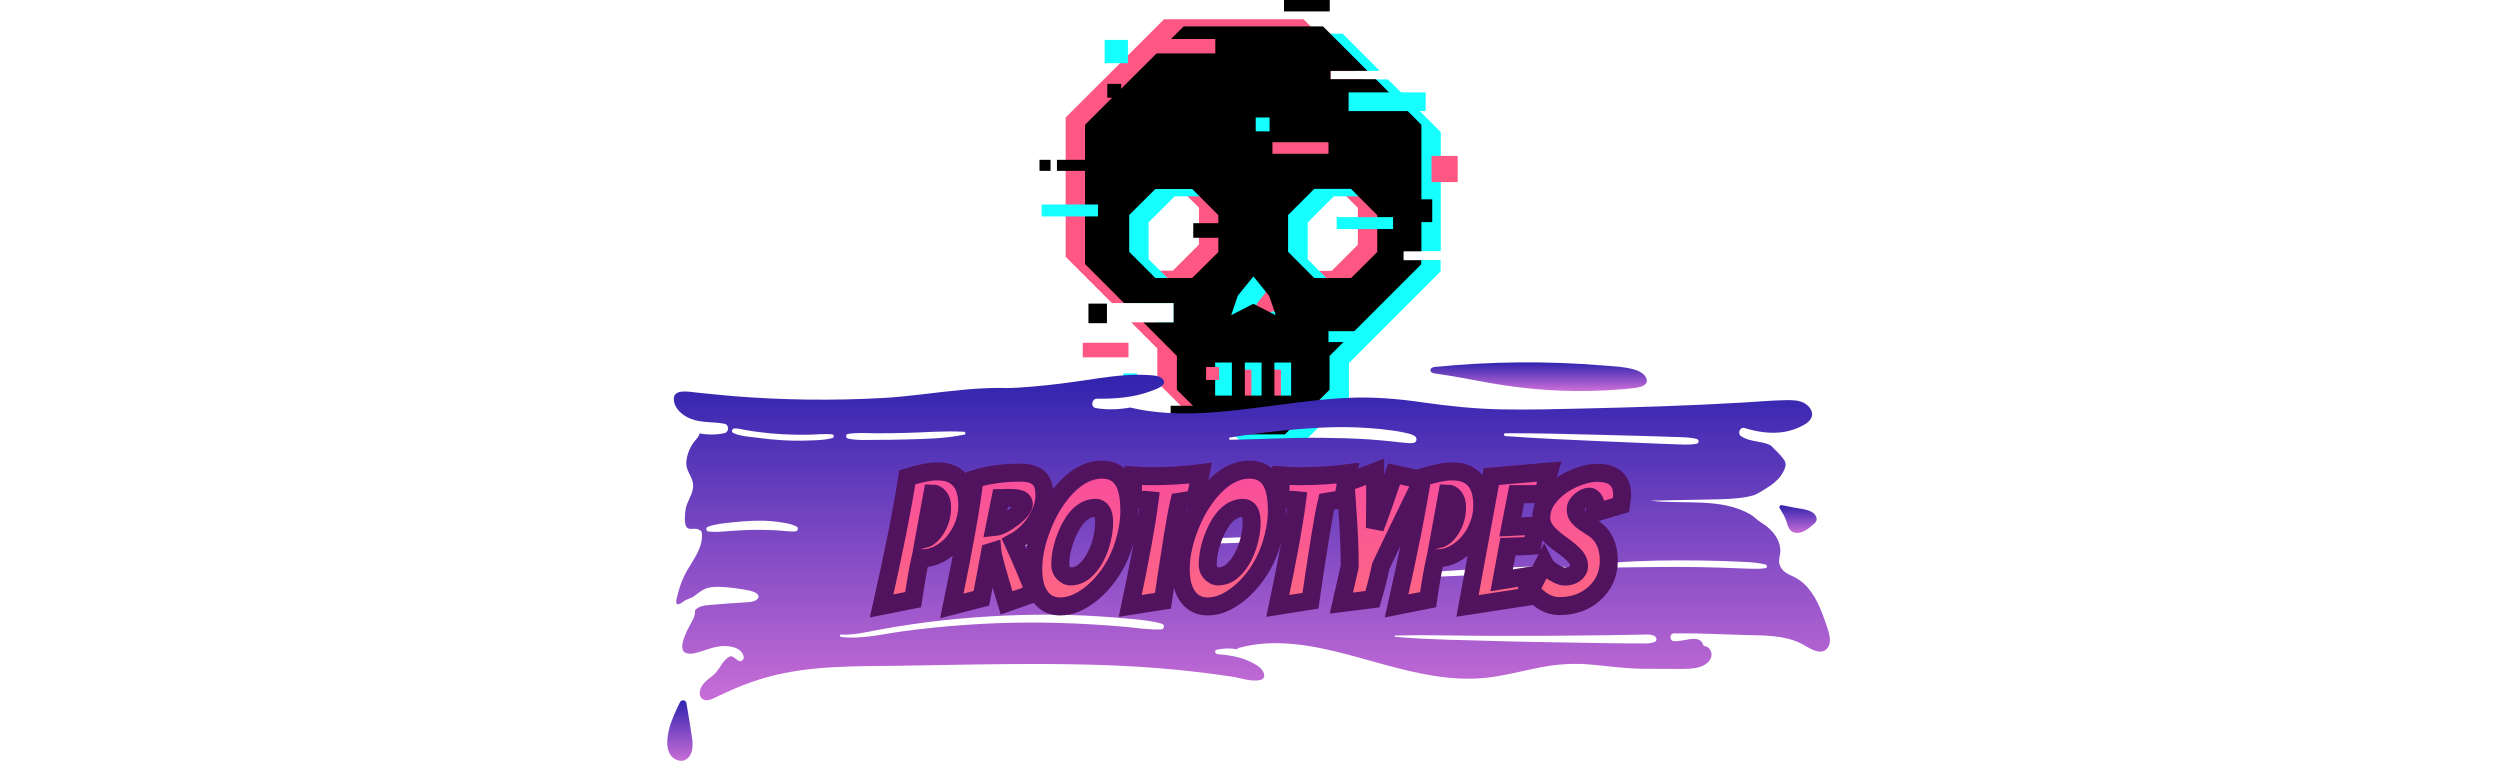 <?xml version="1.0" encoding="UTF-8" standalone="no" ?>
<!DOCTYPE svg PUBLIC "-//W3C//DTD SVG 1.1//EN" "http://www.w3.org/Graphics/SVG/1.1/DTD/svg11.dtd">
<svg xmlns="http://www.w3.org/2000/svg" xmlns:xlink="http://www.w3.org/1999/xlink" version="1.1" width="690" height="210" viewBox="250 200 800 490" xml:space="preserve">
<desc>Created with Fabric.js 4.4.0</desc>
<defs>
</defs>
<g transform="matrix(1 0 0 1 640 512)" id="background-logo"  >
<rect style="stroke: none; stroke-width: 0; stroke-dasharray: none; stroke-linecap: butt; stroke-dashoffset: 0; stroke-linejoin: miter; stroke-miterlimit: 4; fill: rgb(255,255,255); fill-opacity: 0; fill-rule: nonzero; opacity: 1;"  paint-order="stroke"  x="-640" y="-512" rx="0" ry="0" width="1280" height="1024" />
</g>
<g transform="matrix(1.146 0 0 1.146 649.093 341.438)" id="shape-30607a28-cb02-40e9-ba03-311cfb17ff08"  >
<g style=""  paint-order="stroke"   >
		<g transform="matrix(1 0 0 1 -8.3 1.95)" id="path-06"  >
<path style="stroke: none; stroke-width: 1; stroke-dasharray: none; stroke-linecap: butt; stroke-dashoffset: 0; stroke-linejoin: miter; stroke-miterlimit: 4; fill: rgb(255,87,131); fill-rule: nonzero; opacity: 1;"  paint-order="stroke"  transform=" translate(-109.2, -127.15)" d="M 200 64.2 L 189.5 53.7 L 182.2 46.4 L 163.6 46.4 L 163.6 41.7 L 177.5 41.7 L 156.6 20.8 L 148.4 12.6 L 70 12.6 L 14.7 67.8 L 14.7 146.1 L 40.7 172.1 L 47.5 172.1 L 47.6 171.8 L 76.1 171.8 L 76.1 183.3 L 59 183.2 L 58.3 182.9 L 51.5 182.9 L 66.2 197.6 L 66.2 216.6 L 91.3 241.7 L 127 241.7 L 143 225.7 L 152.2 216.5 L 152.2 197.5 L 203.7 146 L 203.7 67.8 L 200 64.2 z M 164.2 103.9 L 178.9 118.6 L 178.9 139.3 L 164.2 154 L 143.5 154 L 128.8 139.3 L 128.8 118.6 L 143.5 103.9 L 164.2 103.9 z M 110.9 169.3 L 109.2 168.4 L 96.6 174.8 L 100.4 163.9 L 109.2 153.1 L 116.3 161.9 L 118 164 L 121.2 173.1 L 121.6 174.2 L 121.8 174.9 L 121.4 174.7 L 118.7 173.3 L 110.9 169.3 z M 54.2 153.9 L 39.5 139.2 L 39.5 118.5 L 54.2 103.8 L 74.9 103.8 L 89.6 118.5 L 89.6 139.2 L 74.9 153.9 L 54.2 153.9 z M 87.8 201.4 L 97.2 201.4 L 97.2 220 L 87.8 220 L 87.8 201.4 z M 104.5 220 L 104.5 201.4 L 113.9 201.4 L 113.9 220 L 104.5 220 z M 121.1 220 L 121.1 201.4 L 130.5 201.4 L 130.5 220 L 121.1 220 z" stroke-linecap="round" />
</g>
		<g transform="matrix(1 0 0 1 13.55 10.1)" id="path-05"  >
<path style="stroke: none; stroke-width: 1; stroke-dasharray: none; stroke-linecap: butt; stroke-dashoffset: 0; stroke-linejoin: miter; stroke-miterlimit: 4; fill: rgb(21,255,255); fill-rule: nonzero; opacity: 1;"  paint-order="stroke"  transform=" translate(-131.05, -135.3)" d="M 225.5 143 L 225.5 76 L 213.7 64.2 L 203.2 53.7 L 195.8 46.4 L 189 46.4 L 188.8 46.9 L 163 47 L 163 41.3 L 183.4 41.2 L 184.4 41.6 L 191.2 41.6 L 170.3 20.7 L 91.9 20.7 L 36.6 76 L 36.6 154.3 L 54.4 172.1 L 75.4 172.1 L 75.4 183 L 65.3 183 L 88.1 205.8 L 88.1 224.8 L 113.2 249.9 L 148.8 249.9 L 173.9 224.8 L 173.9 205.8 L 225.4 154.3 L 225.4 147.9 L 214.5 147.9 L 213.8 148.3 L 204.1 148.4 L 204.1 142.7 L 214.1 142.6 L 214.4 142.9 L 225.5 142.9 z M 152.4 228.2 L 143 228.2 L 143 209.6 L 152.4 209.6 L 152.4 228.2 z M 109.7 209.5 L 119.1 209.5 L 119.1 228.1 L 109.7 228.1 L 109.7 209.5 z M 126.3 209.5 L 135.7 209.5 L 135.7 228.1 L 126.3 228.1 L 126.3 209.5 z M 186.1 112.1 L 200.8 126.8 L 200.8 147.5 L 186.1 162.2 L 165.4 162.2 L 150.7 147.5 L 150.7 126.8 L 165.4 112.1 L 186.1 112.1 z M 131 161.3 L 139.8 172.1 L 143.6 183 L 132.1 177.1 L 131.1 176.6 L 129.7 177.3 L 118.6 183 L 121.5 174.6 L 121.7 174.1 L 122 173.3 L 122.4 172 L 127.4 165.8 L 131 161.3 z M 76 162.1 L 61.3 147.4 L 61.3 126.7 L 76 112.1 L 96.7 112.1 L 111.4 126.8 L 111.4 147.5 L 96.7 162.2 L 76 162.2 z" stroke-linecap="round" />
</g>
		<g transform="matrix(1 0 0 1 2.6 6.05)" id="path-04"  >
<path style="stroke: none; stroke-width: 1; stroke-dasharray: none; stroke-linecap: butt; stroke-dashoffset: 0; stroke-linejoin: miter; stroke-miterlimit: 4; fill: rgb(0,0,0); fill-rule: nonzero; opacity: 1;"  paint-order="stroke"  transform=" translate(-120.1, -131.25)" d="M 121.1 173.1 L 121.5 174.2 L 121.8 173.4 L 121.1 173.1 z M 121.1 173.1 L 121.5 174.2 L 121.8 173.4 L 121.1 173.1 z M 214.6 143 L 214.6 71.9 L 206.8 64.1 L 196.3 53.6 L 189 46.3 L 163.5 46.3 L 163.5 41.6 L 184.3 41.6 L 163.4 20.7 L 159.3 16.6 L 81 16.6 L 25.6 71.9 L 25.6 150.2 L 47.5 172.1 L 75.4 172.1 L 75.4 183 L 58.4 183 L 77.2 201.8 L 77.2 220.8 L 102.3 245.9 L 137.9 245.9 L 163 220.8 L 163 201.8 L 214.5 150.3 L 214.5 148 L 204.6 148 L 204.6 143 L 214.6 143 z M 115.4 224.1 L 115.4 205.5 L 124.8 205.5 L 124.8 224.1 L 115.4 224.1 z M 132 205.5 L 141.4 205.5 L 141.4 224.1 L 132 224.1 L 132 205.5 z M 132.7 178.9 L 129.6 177.3 L 121.8 173.3 L 121.2 173 L 120.2 172.5 L 118.8 173.2 L 107.7 178.9 L 111 169.3 L 111.4 168 L 116.4 161.8 L 120.2 157.1 L 127.3 165.9 L 129 168 L 132.2 177.1 L 132.7 178.9 z M 98.7 205.5 L 108.1 205.5 L 108.1 224.1 L 98.7 224.1 L 98.7 205.5 z M 175.1 108 L 189.8 122.7 L 189.8 143.4 L 175.1 158 L 154.4 158 L 139.7 143.3 L 139.7 122.6 L 154.4 107.9 L 175.1 107.9 z M 65.1 158 L 50.4 143.3 L 50.4 122.6 L 65.1 108 L 85.8 108 L 100.5 122.7 L 100.5 143.4 L 85.8 158 L 65.1 158 z M 121.1 173.1 L 121.5 174.2 L 121.8 173.4 L 121.1 173.1 z" stroke-linecap="round" />
</g>
		<g transform="matrix(1 0 0 1 77.85 -66.25)" id="path-03"  >
<rect style="stroke: none; stroke-width: 0; stroke-dasharray: none; stroke-linecap: butt; stroke-dashoffset: 0; stroke-linejoin: miter; stroke-miterlimit: 4; fill: rgb(21,255,255); fill-rule: nonzero; opacity: 1;"  paint-order="stroke"  x="-21.65" y="-5.25" rx="0" ry="0" width="43.3" height="10.5" />
</g>
		<g transform="matrix(1 0 0 1 -74.35 -94.45)" id="path-03"  >
<rect style="stroke: none; stroke-width: 0; stroke-dasharray: none; stroke-linecap: butt; stroke-dashoffset: 0; stroke-linejoin: miter; stroke-miterlimit: 4; fill: rgb(21,255,255); fill-rule: nonzero; opacity: 1;"  paint-order="stroke"  x="-6.55" y="-6.55" rx="0" ry="0" width="13.1" height="13.1" />
</g>
		<g transform="matrix(1 0 0 1 -100.45 -5.15)" id="path-03"  >
<rect style="stroke: none; stroke-width: 0; stroke-dasharray: none; stroke-linecap: butt; stroke-dashoffset: 0; stroke-linejoin: miter; stroke-miterlimit: 4; fill: rgb(21,255,255); fill-rule: nonzero; opacity: 1;"  paint-order="stroke"  x="-15.85" y="-3.35" rx="0" ry="0" width="31.7" height="6.7" />
</g>
		<g transform="matrix(1 0 0 1 65.35 1.95)" id="path-03"  >
<rect style="stroke: none; stroke-width: 0; stroke-dasharray: none; stroke-linecap: butt; stroke-dashoffset: 0; stroke-linejoin: miter; stroke-miterlimit: 4; fill: rgb(21,255,255); fill-rule: nonzero; opacity: 1;"  paint-order="stroke"  x="-15.85" y="-3.35" rx="0" ry="0" width="31.7" height="6.7" />
</g>
		<g transform="matrix(1 0 0 1 -66.5 90.3)" id="path-03"  >
<rect style="stroke: none; stroke-width: 0; stroke-dasharray: none; stroke-linecap: butt; stroke-dashoffset: 0; stroke-linejoin: miter; stroke-miterlimit: 4; fill: rgb(21,255,255); fill-rule: nonzero; opacity: 1;"  paint-order="stroke"  x="-3.9" y="-3.9" rx="0" ry="0" width="7.8" height="7.8" />
</g>
		<g transform="matrix(1 0 0 1 53.9 65.75)" id="path-03"  >
<rect style="stroke: none; stroke-width: 0; stroke-dasharray: none; stroke-linecap: butt; stroke-dashoffset: 0; stroke-linejoin: miter; stroke-miterlimit: 4; fill: rgb(21,255,255); fill-rule: nonzero; opacity: 1;"  paint-order="stroke"  x="-9" y="-3.05" rx="0" ry="0" width="18" height="6.1" />
</g>
		<g transform="matrix(1 0 0 1 7.9 -53.5)" id="path-03"  >
<rect style="stroke: none; stroke-width: 0; stroke-dasharray: none; stroke-linecap: butt; stroke-dashoffset: 0; stroke-linejoin: miter; stroke-miterlimit: 4; fill: rgb(21,255,255); fill-rule: nonzero; opacity: 1;"  paint-order="stroke"  x="-3.9" y="-3.9" rx="0" ry="0" width="7.8" height="7.8" />
</g>
		<g transform="matrix(1 0 0 1 -16.55 6.1)" id="path-02"  >
<rect style="stroke: none; stroke-width: 0; stroke-dasharray: none; stroke-linecap: butt; stroke-dashoffset: 0; stroke-linejoin: miter; stroke-miterlimit: 4; fill: rgb(0,0,0); fill-rule: nonzero; opacity: 1;"  paint-order="stroke"  x="-14.55" y="-4.1" rx="0" ry="0" width="29.1" height="8.2" />
</g>
		<g transform="matrix(1 0 0 1 49.5 108.2)" id="path-02"  >
<rect style="stroke: none; stroke-width: 0; stroke-dasharray: none; stroke-linecap: butt; stroke-dashoffset: 0; stroke-linejoin: miter; stroke-miterlimit: 4; fill: rgb(0,0,0); fill-rule: nonzero; opacity: 1;"  paint-order="stroke"  x="-5.2" y="-5.2" rx="0" ry="0" width="10.4" height="10.4" />
</g>
		<g transform="matrix(1 0 0 1 -84.8 52.7)" id="path-02"  >
<rect style="stroke: none; stroke-width: 0; stroke-dasharray: none; stroke-linecap: butt; stroke-dashoffset: 0; stroke-linejoin: miter; stroke-miterlimit: 4; fill: rgb(0,0,0); fill-rule: nonzero; opacity: 1;"  paint-order="stroke"  x="-5.2" y="-5.5" rx="0" ry="0" width="10.4" height="11" />
</g>
		<g transform="matrix(1 0 0 1 96.8 -5)" id="path-02"  >
<rect style="stroke: none; stroke-width: 0; stroke-dasharray: none; stroke-linecap: butt; stroke-dashoffset: 0; stroke-linejoin: miter; stroke-miterlimit: 4; fill: rgb(0,0,0); fill-rule: nonzero; opacity: 1;"  paint-order="stroke"  x="-6.4" y="-6.4" rx="0" ry="0" width="12.8" height="12.8" />
</g>
		<g transform="matrix(1 0 0 1 32.75 -121.1)" id="path-02"  >
<rect style="stroke: none; stroke-width: 0; stroke-dasharray: none; stroke-linecap: butt; stroke-dashoffset: 0; stroke-linejoin: miter; stroke-miterlimit: 4; fill: rgb(0,0,0); fill-rule: nonzero; opacity: 1;"  paint-order="stroke"  x="-12.85" y="-4.1" rx="0" ry="0" width="25.7" height="8.2" />
</g>
		<g transform="matrix(1 0 0 1 -75.5 -72.4)" id="path-02"  >
<rect style="stroke: none; stroke-width: 0; stroke-dasharray: none; stroke-linecap: butt; stroke-dashoffset: 0; stroke-linejoin: miter; stroke-miterlimit: 4; fill: rgb(0,0,0); fill-rule: nonzero; opacity: 1;"  paint-order="stroke"  x="-3.9" y="-3.9" rx="0" ry="0" width="7.8" height="7.8" />
</g>
		<g transform="matrix(1 0 0 1 -114.4 -30.5)" id="path-02"  >
<rect style="stroke: none; stroke-width: 0; stroke-dasharray: none; stroke-linecap: butt; stroke-dashoffset: 0; stroke-linejoin: miter; stroke-miterlimit: 4; fill: rgb(0,0,0); fill-rule: nonzero; opacity: 1;"  paint-order="stroke"  x="-3.1" y="-3.1" rx="0" ry="0" width="6.2" height="6.2" />
</g>
		<g transform="matrix(1 0 0 1 -87.7 -30.5)" id="path-02"  >
<rect style="stroke: none; stroke-width: 0; stroke-dasharray: none; stroke-linecap: butt; stroke-dashoffset: 0; stroke-linejoin: miter; stroke-miterlimit: 4; fill: rgb(0,0,0); fill-rule: nonzero; opacity: 1;"  paint-order="stroke"  x="-20" y="-3.1" rx="0" ry="0" width="40" height="6.2" />
</g>
		<g transform="matrix(1 0 0 1 -30.35 107.6)" id="path-02"  >
<rect style="stroke: none; stroke-width: 0; stroke-dasharray: none; stroke-linecap: butt; stroke-dashoffset: 0; stroke-linejoin: miter; stroke-miterlimit: 4; fill: rgb(0,0,0); fill-rule: nonzero; opacity: 1;"  paint-order="stroke"  x="-13.45" y="-3" rx="0" ry="0" width="26.9" height="6" />
</g>
		<g transform="matrix(1 0 0 1 -80.35 73.3)" id="path-01"  >
<rect style="stroke: none; stroke-width: 0; stroke-dasharray: none; stroke-linecap: butt; stroke-dashoffset: 0; stroke-linejoin: miter; stroke-miterlimit: 4; fill: rgb(255,87,131); fill-rule: nonzero; opacity: 1;"  paint-order="stroke"  x="-12.85" y="-4.1" rx="0" ry="0" width="25.7" height="8.2" />
</g>
		<g transform="matrix(1 0 0 1 110.15 -28.45)" id="path-01"  >
<rect style="stroke: none; stroke-width: 0; stroke-dasharray: none; stroke-linecap: butt; stroke-dashoffset: 0; stroke-linejoin: miter; stroke-miterlimit: 4; fill: rgb(255,87,131); fill-rule: nonzero; opacity: 1;"  paint-order="stroke"  x="-7.35" y="-7.35" rx="0" ry="0" width="14.7" height="14.7" />
</g>
		<g transform="matrix(1 0 0 1 -20.25 86.45)" id="path-01"  >
<rect style="stroke: none; stroke-width: 0; stroke-dasharray: none; stroke-linecap: butt; stroke-dashoffset: 0; stroke-linejoin: miter; stroke-miterlimit: 4; fill: rgb(255,87,131); fill-rule: nonzero; opacity: 1;"  paint-order="stroke"  x="-3.65" y="-3.65" rx="0" ry="0" width="7.3" height="7.3" />
</g>
		<g transform="matrix(1 0 0 1 -37.05 -97.45)" id="path-01"  >
<rect style="stroke: none; stroke-width: 0; stroke-dasharray: none; stroke-linecap: butt; stroke-dashoffset: 0; stroke-linejoin: miter; stroke-miterlimit: 4; fill: rgb(255,87,131); fill-rule: nonzero; opacity: 1;"  paint-order="stroke"  x="-18.35" y="-4.05" rx="0" ry="0" width="36.7" height="8.1" />
</g>
		<g transform="matrix(1 0 0 1 29.15 -40.25)" id="path-01"  >
<rect style="stroke: none; stroke-width: 0; stroke-dasharray: none; stroke-linecap: butt; stroke-dashoffset: 0; stroke-linejoin: miter; stroke-miterlimit: 4; fill: rgb(255,87,131); fill-rule: nonzero; opacity: 1;"  paint-order="stroke"  x="-15.75" y="-3.25" rx="0" ry="0" width="31.5" height="6.5" />
</g>
</g>
</g>
<g transform="matrix(2.995 0 0 2.995 649.093 561.677)" id="shape-9011f7e8-26ae-4da9-ad6b-2dd735a92de5"  >
<g style=""  paint-order="stroke"   >
		<g transform="matrix(1 0 0 1 62.369 -39.759)" id="path-01"  >
<linearGradient id="SVGID_894542" gradientUnits="userSpaceOnUse" gradientTransform="matrix(1 0 0 1 164.096 0)"  x1="0" y1="0" x2="0" y2="6">
<stop offset="0%" style="stop-color:rgb(48,35,174);stop-opacity: 1"/>
<stop offset="100%" style="stop-color:rgb(200,109,215);stop-opacity: 1"/>
</linearGradient>
<path style="stroke: none; stroke-width: 1; stroke-dasharray: none; stroke-linecap: butt; stroke-dashoffset: 0; stroke-linejoin: miter; stroke-miterlimit: 4; fill: url(#SVGID_894542); fill-rule: nonzero; opacity: 1;"  paint-order="stroke"  transform=" translate(-187.369, -3.085)" d="M 177.033 4.462 C 173.057 3.759 169.013 2.93 164.929 2.38 C 163.786 2.226 163.832 1.11 164.985 0.995 C 176.984 -0.203 189.189 -0.331 201.25 0.676 C 204.124 0.908 209.302 1.003 210.444 3.237 C 211.076 4.476 210.158 5.198 208.385 5.457 C 206.285 5.756 204.104 5.893 201.964 6.015 C 193.545 6.478 185.187 5.893 177.033 4.462 L 177.033 4.462 z" stroke-linecap="round" />
</g>
		<g transform="matrix(1 0 0 1 -122.278 36.33)" id="path-01"  >
<linearGradient id="SVGID_894543" gradientUnits="userSpaceOnUse" gradientTransform="matrix(1 0 0 1 5.8601460439789e-7 72.66)"  x1="0" y1="0" x2="0" y2="13">
<stop offset="0%" style="stop-color:rgb(48,35,174);stop-opacity: 1"/>
<stop offset="100%" style="stop-color:rgb(200,109,215);stop-opacity: 1"/>
</linearGradient>
<path style="stroke: none; stroke-width: 1; stroke-dasharray: none; stroke-linecap: butt; stroke-dashoffset: 0; stroke-linejoin: miter; stroke-miterlimit: 4; fill: url(#SVGID_894543); fill-rule: nonzero; opacity: 1;"  paint-order="stroke"  transform=" translate(-2.722, -79.175)" d="M 4.122 73.27 C 4.003 72.57 3.06 72.433 2.743 73.069 C 1.934 74.696 0.872 76.984 0.479 78.512 C -0.124 80.835 -0.672 84.551 2.244 85.56 C 3.417 85.965 4.458 85.384 4.995 84.332 C 5.664 83.028 5.445 81.482 5.236 80.09 C 4.96 78.252 4.464 75.286 4.122 73.27 z" stroke-linecap="round" />
</g>
		<g transform="matrix(1 0 0 1 0.702 -5.182)" id="path-01"  >
<linearGradient id="SVGID_894544" gradientUnits="userSpaceOnUse" gradientTransform="matrix(1 0 0 1 1.404 2.667)"  x1="0" y1="0" x2="0" y2="70">
<stop offset="0%" style="stop-color:rgb(48,35,174);stop-opacity: 1"/>
<stop offset="100%" style="stop-color:rgb(200,109,215);stop-opacity: 1"/>
</linearGradient>
<path style="stroke: none; stroke-width: 1; stroke-dasharray: none; stroke-linecap: butt; stroke-dashoffset: 0; stroke-linejoin: miter; stroke-miterlimit: 4; fill: url(#SVGID_894544); fill-rule: nonzero; opacity: 1;"  paint-order="stroke"  transform=" translate(-125.702, -37.663)" d="M 244.452 47.631 C 243.827 47.05 243.115 46.567 242.358 46.173 C 241.613 45.789 240.813 45.526 240.177 44.967 C 239.596 44.463 239.125 43.717 239.07 42.928 C 239.059 42.709 239.081 42.501 239.125 42.292 C 239.103 42.172 239.103 42.051 239.147 41.909 C 240.035 38.653 237.7 35.913 235.069 34.345 C 234.302 33.885 233.677 33.148 232.888 32.69 C 226.621 29.056 218.55 30.586 211.349 29.742 C 215.722 29.654 220.085 29.566 224.459 29.479 C 226.311 29.446 228.174 29.413 230.016 29.227 C 230.739 29.15 232.596 28.938 233.732 28.525 C 234.647 28.192 235.464 27.582 236.297 27.089 C 237.47 26.387 238.599 25.522 239.421 24.414 C 239.815 23.866 240.155 23.264 240.363 22.617 C 240.681 21.641 240.265 21.049 239.64 20.315 C 239.158 19.723 238.621 19.175 238.062 18.66 C 237.711 18.342 237.433 17.902 236.998 17.717 C 235.03 16.88 232.767 17.092 230.948 15.919 C 230.038 15.339 230.608 13.793 231.704 14.133 C 234.203 14.9 236.801 15.339 239.421 15.053 C 240.703 14.922 241.997 14.582 243.181 14.056 C 244.2 13.596 245.702 12.905 246.085 11.732 C 246.469 10.614 245.603 9.452 244.693 8.882 C 243.531 8.137 242.019 8.104 240.67 8.126 C 237.492 8.181 234.313 8.466 231.145 8.652 C 219.658 9.332 208.137 9.671 196.639 9.935 C 190.895 10.066 185.14 10.22 179.397 10.11 C 173.708 10 168.106 9.419 162.472 8.608 C 156.981 7.808 151.533 7.37 145.976 7.644 C 140.648 7.918 135.365 8.641 130.082 9.332 C 120.074 10.625 109.485 12.083 99.521 9.715 C 97.077 10.165 94.567 10.241 92.123 9.825 C 90.961 9.617 91.268 7.808 92.386 7.819 C 96.332 7.852 100.256 7.589 103.983 6.186 C 104.871 5.857 107.775 4.958 106.504 3.577 C 105.901 2.919 104.827 2.843 103.994 2.766 C 103.073 2.7 102.163 2.667 101.242 2.667 C 97.384 2.678 93.558 3.292 89.755 3.862 C 86.017 4.41 82.279 4.903 78.509 5.21 C 76.601 5.364 74.684 5.533 72.765 5.517 C 71.715 5.509 69.303 5.377 63.542 5.903 C 57.792 6.429 52.081 7.345 46.304 7.666 C 35.694 8.246 25.05 8.126 14.462 7.282 C 11.754 7.063 9.058 6.767 6.35 6.504 C 4.925 6.372 1.297 5.55 1.407 7.962 C 1.494 9.978 3.292 11.425 5.035 12.127 C 7.403 13.081 9.891 12.719 12.335 13.212 C 13.333 13.42 13.3 14.977 12.335 15.207 C 10.702 15.591 8.773 15.613 6.898 15.273 C 6.997 15.733 6.295 16.467 6.109 16.676 C 5.364 17.531 4.816 18.506 4.465 19.592 C 4.114 20.699 3.906 21.85 4.311 22.968 C 4.662 23.932 5.265 24.776 5.484 25.785 C 5.978 28.065 4.125 29.687 3.906 31.868 C 3.818 32.822 3.632 34.28 4.015 35.178 C 4.487 36.264 5.769 35.551 6.613 35.88 C 6.723 35.924 6.789 36.001 6.876 36.055 C 7.139 36.099 7.392 36.286 7.424 36.625 C 7.797 39.706 5.66 42.314 4.224 44.825 C 3.391 46.293 2.755 47.861 2.349 49.505 C 2.24 49.943 1.659 51.675 2.086 51.971 C 2.371 52.18 3.018 51.774 3.413 51.489 C 3.873 51.007 5.101 50.765 5.736 50.305 C 6.515 49.757 7.194 49.099 8.148 48.705 C 9.408 48.189 10.943 48.223 12.379 48.332 C 14.122 48.475 15.832 48.705 17.52 49.045 C 18.484 49.242 19.646 49.658 19.624 50.382 C 19.602 50.809 19.153 51.171 18.638 51.346 C 18.112 51.533 17.52 51.566 16.939 51.599 C 14.44 51.752 11.941 51.927 9.452 52.136 C 8.696 52.201 7.929 52.267 7.249 52.486 C 6.69 52.673 6.208 52.98 5.945 53.363 C 5.945 53.451 5.978 53.539 5.967 53.637 C 5.967 54.701 5.353 55.622 4.86 56.52 C 4.279 57.616 1.966 61.891 4.125 62.538 C 5.287 62.889 6.767 62.308 7.852 61.957 C 8.981 61.595 10.11 61.201 11.294 61.058 C 13.048 60.839 15.93 61.146 16.424 63.24 C 16.544 63.766 16.04 64.434 15.448 64.204 C 14.736 63.919 14.066 62.933 13.398 63.272 C 11.734 64.12 11.272 66.221 9.77 67.372 C 8.838 68.073 7.731 68.874 7.249 69.981 C 6.876 70.803 6.8 71.987 7.709 72.48 C 8.729 73.028 10.055 72.173 10.965 71.756 C 12.127 71.23 13.267 70.671 14.44 70.178 C 16.807 69.181 19.208 68.304 21.685 67.635 C 30.794 65.158 40.407 65.366 49.768 65.245 C 60.444 65.092 71.11 64.796 81.786 64.862 C 92.364 64.927 102.941 65.289 113.453 66.528 C 116.084 66.835 118.726 67.164 121.356 67.569 C 123.264 67.854 125.511 68.72 127.462 68.315 C 128.624 68.062 128.536 67.021 127.933 66.188 C 127.297 65.333 126.267 64.807 125.335 64.357 C 123.165 63.305 120.666 62.922 118.287 62.735 C 117.772 62.692 117.597 61.924 118.156 61.793 C 119.636 61.453 121.104 61.442 122.54 61.694 C 122.584 61.562 122.683 61.464 122.858 61.409 C 130.476 59.282 138.741 60.839 146.217 62.801 C 153.276 64.665 160.17 66.955 167.471 67.756 C 170.989 68.139 174.552 68.128 178.048 67.569 C 181.49 67.021 184.855 66.111 188.286 65.487 C 191.794 64.851 195.258 64.665 198.809 65.004 C 202.525 65.366 206.197 65.859 209.946 65.892 C 211.809 65.914 213.673 65.925 215.536 65.914 C 217.312 65.903 219.175 66.024 220.929 65.749 C 222.244 65.552 223.757 64.971 224.36 63.678 C 224.864 62.582 224.294 61.212 223.067 60.992 C 222.595 60.905 222.731 60.47 222.507 60.192 C 221.247 58.631 218.507 60.072 216.512 59.951 C 215.437 59.885 215.426 58.285 216.512 58.274 C 221.631 58.197 226.782 58.504 231.901 58.636 C 235.891 58.734 240.1 58.636 243.772 60.444 C 245.175 61.124 247.477 62.987 249.056 61.836 C 250.766 60.576 249.735 57.912 249.198 56.345 C 248.135 53.243 246.907 49.921 244.452 47.631 L 244.452 47.631 z M 73.773 37.349 C 75.275 37.305 76.788 37.272 78.289 37.239 C 79.627 37.206 81.238 36.921 82.488 37.491 C 83.058 37.755 83.014 38.675 82.488 38.949 C 81.194 39.618 79.342 39.344 77.917 39.388 C 76.404 39.42 74.902 39.454 73.39 39.486 C 70.321 39.53 67.24 39.585 64.16 39.64 C 61.091 39.694 58.011 39.694 54.931 39.651 C 53.495 39.629 52.048 39.673 50.612 39.519 C 49.56 39.399 48.222 39.223 47.477 38.39 C 47.324 38.226 47.422 37.952 47.663 37.952 C 48.321 37.93 48.99 38.116 49.658 38.182 C 50.294 38.248 50.941 38.259 51.588 38.237 C 52.958 38.204 54.328 38.094 55.687 38.018 C 58.702 37.831 61.716 37.711 64.73 37.623 C 67.745 37.535 70.759 37.437 73.773 37.349 L 73.773 37.349 z M 38.818 15.404 C 40.824 15.043 43.049 15.251 45.077 15.251 C 47.115 15.251 49.165 15.229 51.204 15.174 C 55.391 15.075 59.622 14.692 63.809 14.922 C 64.149 14.944 64.248 15.459 63.886 15.536 C 59.809 16.391 55.545 16.467 51.39 16.577 C 49.22 16.643 47.061 16.665 44.89 16.665 C 42.928 16.676 40.747 16.818 38.818 16.38 C 38.357 16.27 38.324 15.492 38.818 15.404 L 38.818 15.404 z M 27.538 36.351 C 25.993 36.439 24.393 36.121 22.836 36.077 C 21.312 36.034 19.789 35.979 18.265 36.023 C 16.665 36.055 15.075 36.143 13.486 36.264 C 11.984 36.384 10.417 36.56 8.904 36.384 C 8.312 36.308 8.181 35.551 8.762 35.332 C 10.252 34.806 11.919 34.63 13.486 34.455 C 15.13 34.28 16.785 34.126 18.441 34.071 C 20.041 34.028 21.674 34.028 23.264 34.236 C 24.776 34.433 26.453 34.609 27.812 35.321 C 28.328 35.595 28.054 36.319 27.538 36.351 C 27.538 36.351 27.538 36.351 27.538 36.351 z M 35.507 16.27 C 33.819 16.752 31.89 16.752 30.147 16.807 C 28.328 16.873 26.508 16.851 24.699 16.741 C 22.891 16.632 21.082 16.457 19.285 16.204 C 17.651 15.985 15.689 15.897 14.188 15.185 C 13.683 14.955 13.968 14.221 14.451 14.209 C 15.338 14.177 16.237 14.462 17.114 14.604 C 18.013 14.757 18.912 14.889 19.822 14.999 C 21.499 15.218 23.187 15.371 24.875 15.459 C 26.574 15.547 28.273 15.591 29.961 15.569 C 31.748 15.558 33.622 15.317 35.398 15.47 C 35.847 15.503 35.968 16.139 35.507 16.27 L 35.507 16.27 z M 106.197 57.43 C 103.643 57.529 101.056 57.101 98.513 56.871 C 96.014 56.641 93.504 56.466 90.994 56.323 C 82.049 55.797 73.072 55.819 64.138 56.454 C 59.677 56.761 55.227 57.222 50.787 57.814 C 46.37 58.395 41.843 59.6 37.371 59.041 C 37.042 58.997 37.031 58.504 37.371 58.526 C 40.012 58.69 42.61 58.033 45.197 57.55 C 47.718 57.079 50.261 56.663 52.804 56.29 C 61.617 55.03 70.507 54.372 79.396 54.262 C 83.934 54.207 88.483 54.339 93.01 54.624 C 95.279 54.766 97.537 54.953 99.795 55.172 C 101.988 55.391 104.246 55.578 106.361 56.213 C 107.041 56.422 106.898 57.408 106.197 57.43 z M 180.219 15.24 C 187.124 15.24 194.019 15.393 200.925 15.591 C 204.312 15.689 207.699 15.777 211.086 15.865 C 212.84 15.897 214.604 15.974 216.358 16.04 C 218.002 16.095 219.789 16.051 221.389 16.489 C 221.861 16.621 221.905 17.388 221.389 17.487 C 219.767 17.816 217.991 17.651 216.358 17.597 C 214.593 17.531 212.84 17.487 211.086 17.399 C 207.699 17.246 204.312 17.092 200.925 16.961 C 194.008 16.676 187.113 16.347 180.219 15.854 C 179.824 15.832 179.813 15.24 180.219 15.24 z M 162.779 45.362 C 165.213 44.956 167.745 44.846 170.211 44.682 C 172.732 44.518 175.242 44.386 177.752 44.265 C 182.816 44.002 187.968 43.674 193.032 43.98 C 193.548 44.013 193.526 44.704 193.032 44.759 C 188.045 45.34 182.959 45.384 177.939 45.57 C 175.429 45.669 172.918 45.778 170.408 45.877 C 167.909 45.976 165.366 46.151 162.867 46.03 C 162.494 46.019 162.374 45.427 162.779 45.362 L 162.779 45.362 z M 127.758 38.303 C 126.552 38.61 125.259 38.642 124.031 38.73 C 122.716 38.829 121.411 38.862 120.096 38.894 C 117.476 38.949 114.856 38.872 112.248 38.741 C 111.634 38.708 111.634 37.776 112.248 37.787 C 114.812 37.831 117.377 37.798 119.953 37.744 C 121.214 37.711 122.463 37.645 123.724 37.601 C 125.017 37.557 126.355 37.404 127.648 37.513 C 128.076 37.546 128.218 38.182 127.758 38.303 z M 150.755 16.555 C 147.477 16.336 144.2 16.27 140.922 16.226 C 134.28 16.128 127.659 16.555 121.028 16.643 C 120.764 16.643 120.699 16.215 120.962 16.171 C 127.56 15.097 134.236 14.363 140.922 14.023 C 144.244 13.859 147.62 13.903 150.93 14.133 C 152.618 14.253 154.284 14.418 155.95 14.659 C 156.783 14.791 157.638 14.9 158.46 15.097 C 159.217 15.284 160.061 15.404 160.719 15.843 C 161.256 16.193 161.245 17.147 160.532 17.301 C 159.754 17.465 158.954 17.323 158.165 17.257 C 157.321 17.191 156.476 17.07 155.643 16.983 C 154.01 16.829 152.388 16.665 150.755 16.555 L 150.755 16.555 z M 212.346 60.094 C 211.415 60.499 210.516 60.444 209.529 60.444 C 208.455 60.433 207.392 60.433 206.318 60.422 C 204.312 60.401 202.295 60.401 200.289 60.357 C 192.989 60.192 185.699 60.159 178.41 59.929 C 171.11 59.699 163.81 59.666 156.531 59.019 C 156.367 58.997 156.356 58.756 156.531 58.745 C 160.686 58.625 164.829 58.669 168.983 58.734 C 176.207 58.855 183.441 58.811 190.665 58.789 C 194.249 58.767 197.834 58.734 201.418 58.68 C 203.237 58.647 205.068 58.625 206.888 58.592 C 207.83 58.57 208.773 58.559 209.716 58.537 C 210.56 58.515 211.371 58.438 212.171 58.778 C 212.664 58.975 212.982 59.809 212.346 60.094 z M 236.165 44.255 C 234.653 44.474 233.107 44.386 231.583 44.331 C 230.027 44.276 228.481 44.2 226.925 44.156 C 223.812 44.046 220.71 43.991 217.597 43.991 C 211.327 43.98 205.046 44.112 198.765 44.189 C 198.305 44.2 198.338 43.542 198.765 43.498 C 205.035 42.818 211.294 42.577 217.597 42.577 C 220.765 42.577 223.943 42.621 227.111 42.72 C 228.602 42.775 230.093 42.829 231.583 42.906 C 233.107 42.994 234.685 43.071 236.165 43.476 C 236.516 43.575 236.571 44.189 236.165 44.254 L 236.165 44.255 z" stroke-linecap="round" />
</g>
		<g transform="matrix(1 0 0 1 118.14 -9.158)" id="path-01"  >
<linearGradient id="SVGID_894545" gradientUnits="userSpaceOnUse" gradientTransform="matrix(1 0 0 1 239.124 30.695)"  x1="0" y1="0" x2="0" y2="6">
<stop offset="0%" style="stop-color:rgb(48,35,174);stop-opacity: 1"/>
<stop offset="100%" style="stop-color:rgb(200,109,215);stop-opacity: 1"/>
</linearGradient>
<path style="stroke: none; stroke-width: 1; stroke-dasharray: none; stroke-linecap: butt; stroke-dashoffset: 0; stroke-linejoin: miter; stroke-miterlimit: 4; fill: url(#SVGID_894545); fill-rule: nonzero; opacity: 1;"  paint-order="stroke"  transform=" translate(-243.14, -33.686)" d="M 247.093 33.333 C 246.523 31.634 243.936 31.547 242.478 31.262 C 241.833 31.137 240.569 30.885 239.66 30.704 C 239.273 30.627 238.984 31.05 239.196 31.383 C 239.698 32.17 240.373 33.303 240.604 34.035 C 240.834 34.769 241.009 35.635 241.59 36.183 C 242.149 36.72 242.993 36.764 243.706 36.578 C 244.594 36.337 245.372 35.745 246.063 35.164 C 246.633 34.693 247.378 34.167 247.093 33.333 L 247.093 33.333 z" stroke-linecap="round" />
</g>
</g>
</g>
<g transform="matrix(1.921 0 0 1.921 644.779 540.058)" id="text-logo"  >
<g style=""  paint-order="stroke"   >
		<g transform="matrix(1 0 0 1 0 0)" id="text-logo-path-0"  >
<linearGradient id="SVGID_894546" gradientUnits="userSpaceOnUse" gradientTransform="matrix(1 0 0 1 -0.18 -45.63)"  x1="0" y1="0" x2="0" y2="69">
<stop offset="0%" style="stop-color:rgb(248,77,158);stop-opacity: 1"/>
<stop offset="100%" style="stop-color:rgb(255,116,117);stop-opacity: 1"/>
</linearGradient>
<filter id="SVGID_894534" y="-27.307%" height="154.614%" x="-21.35%" width="142.7%" >
	<feGaussianBlur in="SourceAlpha" stdDeviation="0"></feGaussianBlur>
	<feOffset dx="3.352" dy="3.352" result="oBlur" ></feOffset>
	<feFlood flood-color="rgb(81,18,94)" flood-opacity="1"/>
	<feComposite in2="oBlur" operator="in" />
	<feMerge>
		<feMergeNode></feMergeNode>
		<feMergeNode in="SourceGraphic"></feMergeNode>
	</feMerge>
</filter>
<path style="stroke: rgb(81,18,94); stroke-width: 6.033; stroke-dasharray: none; stroke-linecap: butt; stroke-dashoffset: 0; stroke-linejoin: miter; stroke-miterlimit: 4; fill: url(#SVGID_894546); fill-rule: nonzero; opacity: 1;filter: url(#SVGID_894534);"  paint-order="stroke"  transform=" translate(-123.935, 22.695)" d="M 10.37 -2.03 L -0.18 0.06 Q 6.08 -27.76 8.4 -43.07 L 8.4 -43.07 Q 14.95 -45.04 18.23 -45.04 Q 21.5 -45.04 23.38 -44.11 Q 25.26 -43.19 26.45 -41.64 L 26.45 -41.64 Q 28.53 -38.84 28.53 -33.54 L 28.53 -33.54 Q 28.53 -30.14 27.28 -26.96 Q 26.03 -23.77 23.95 -21.3 Q 21.86 -18.82 19.12 -17.36 Q 16.38 -15.91 13.46 -15.91 L 13.46 -15.91 L 12.81 -15.91 Q 11.68 -10.9 10.37 -2.03 L 10.37 -2.03 Z M 14.06 -22.34 L 14.06 -22.34 Q 16.2 -22.88 18.05 -25.79 L 18.05 -25.79 Q 20.08 -29.01 20.08 -33.06 L 20.08 -33.06 Q 20.08 -35.33 19.06 -36.49 Q 18.05 -37.65 16.86 -37.65 L 16.86 -37.65 Q 15.31 -29.01 14.06 -22.34 Z M 33.24 -2.5 L 23.35 0.06 Q 29.55 -29.9 30.92 -42.47 L 30.92 -42.47 Q 37.83 -44.62 46.41 -44.62 L 46.41 -44.62 Q 52.84 -44.62 54.03 -40.15 L 54.03 -40.15 Q 54.39 -38.78 54.39 -36.75 Q 54.39 -34.73 53.55 -32.38 Q 52.72 -30.02 51.29 -27.88 L 51.29 -27.88 Q 48.31 -23.53 43.96 -21.21 L 43.96 -21.21 Q 46.29 -16.2 48.1 -11.77 Q 49.92 -7.33 51.17 -4.29 L 51.17 -4.29 L 41.7 -0.95 Q 37.11 -16.02 36.93 -18.17 L 36.93 -18.17 L 36.16 -17.93 Q 35.68 -15.19 34.73 -10.31 Q 33.78 -5.42 33.24 -2.5 L 33.24 -2.5 Z M 39.67 -36.1 L 37.71 -26.39 Q 40.09 -26.63 43.72 -29.43 L 43.72 -29.43 Q 47.48 -32.29 47.48 -34.13 L 47.48 -34.13 Q 47.48 -35.86 44.2 -36.1 L 44.2 -36.1 Q 43.25 -36.16 42.29 -36.16 L 42.29 -36.16 L 39.67 -36.1 Z M 50.63 -12.27 L 50.63 -12.27 Q 50.63 -19.06 53.79 -26.93 L 53.79 -26.93 Q 56.95 -34.79 62.07 -40.03 L 62.07 -40.03 Q 67.61 -45.63 73.69 -45.63 L 73.69 -45.63 Q 78.69 -45.63 81.02 -41.58 L 81.02 -41.58 Q 82.86 -38.3 82.86 -31.63 L 82.86 -31.63 Q 82.86 -28 81.82 -23.59 Q 80.78 -19.18 78.99 -15.49 Q 77.2 -11.79 74.85 -8.88 Q 72.5 -5.96 69.94 -3.93 L 69.94 -3.93 Q 64.63 0.24 59.75 0.24 L 59.75 0.24 Q 55.64 0.24 53.26 -2.74 L 53.26 -2.74 Q 50.63 -6.02 50.63 -12.27 Z M 59.69 -13.82 L 59.69 -13.82 Q 59.69 -11.44 61.71 -10.25 L 61.71 -10.25 Q 62.31 -9.83 63.08 -9.83 L 63.08 -9.83 Q 65.83 -9.83 67.94 -11.71 Q 70.05 -13.58 71.48 -16.32 Q 72.91 -19.06 73.66 -22.19 Q 74.4 -25.32 74.4 -27.88 L 74.4 -27.88 Q 74.4 -32.82 71.54 -32.82 L 71.54 -32.82 Q 67.91 -32.82 64.99 -29.25 L 64.99 -29.25 Q 62.67 -26.39 61 -21.45 L 61 -21.45 Q 59.69 -17.39 59.69 -13.82 Z M 94.12 -1.67 L 83.16 0.06 Q 87.99 -22.58 89.65 -35.38 L 89.65 -35.38 Q 88.58 -35.5 87.51 -35.5 L 87.51 -35.5 L 86.79 -35.5 Q 86.62 -35.5 86.44 -35.5 L 86.44 -35.5 L 83.93 -35.86 L 84.23 -43.67 Q 87.33 -43.43 90.49 -43.43 L 90.49 -43.43 Q 98.83 -43.43 106.75 -44.44 L 106.75 -44.44 L 106.09 -41.16 Q 105.8 -39.79 105.53 -38.33 Q 105.26 -36.87 105.02 -35.8 L 105.02 -35.8 Q 103.65 -35.44 102.28 -35.3 Q 100.91 -35.15 99.6 -34.91 L 99.6 -34.91 Q 98.53 -30.32 97.46 -23.53 L 97.46 -23.53 Q 95.07 -8.52 94.12 -1.67 L 94.12 -1.67 Z M 100.08 -12.27 L 100.08 -12.27 Q 100.08 -19.06 103.24 -26.93 L 103.24 -26.93 Q 106.39 -34.79 111.52 -40.03 L 111.52 -40.03 Q 117.06 -45.63 123.13 -45.63 L 123.13 -45.63 Q 128.14 -45.63 130.46 -41.58 L 130.46 -41.58 Q 132.31 -38.3 132.31 -31.63 L 132.31 -31.63 Q 132.31 -28 131.26 -23.59 Q 130.22 -19.18 128.43 -15.49 Q 126.65 -11.79 124.29 -8.88 Q 121.94 -5.96 119.38 -3.93 L 119.38 -3.93 Q 114.08 0.24 109.19 0.24 L 109.19 0.24 Q 105.08 0.24 102.7 -2.74 L 102.7 -2.74 Q 100.08 -6.02 100.08 -12.27 Z M 109.13 -13.82 L 109.13 -13.82 Q 109.13 -11.44 111.16 -10.25 L 111.16 -10.25 Q 111.75 -9.83 112.53 -9.83 L 112.53 -9.83 Q 115.27 -9.83 117.38 -11.71 Q 119.5 -13.58 120.93 -16.32 Q 122.36 -19.06 123.1 -22.19 Q 123.85 -25.32 123.85 -27.88 L 123.85 -27.88 Q 123.85 -32.82 120.99 -32.82 L 120.99 -32.82 Q 117.35 -32.82 114.43 -29.25 L 114.43 -29.25 Q 112.11 -26.39 110.44 -21.45 L 110.44 -21.45 Q 109.13 -17.39 109.13 -13.82 Z M 143.56 -1.67 L 132.6 0.06 Q 137.43 -22.58 139.1 -35.38 L 139.1 -35.38 Q 138.02 -35.5 136.95 -35.5 L 136.95 -35.5 L 136.24 -35.5 Q 136.06 -35.5 135.88 -35.5 L 135.88 -35.5 L 133.38 -35.86 L 133.68 -43.67 Q 136.77 -43.43 139.93 -43.43 L 139.93 -43.43 Q 148.27 -43.43 156.19 -44.44 L 156.19 -44.44 L 155.54 -41.16 Q 155.24 -39.79 154.97 -38.33 Q 154.7 -36.87 154.47 -35.8 L 154.47 -35.8 Q 153.1 -35.44 151.73 -35.3 Q 150.36 -35.15 149.04 -34.91 L 149.04 -34.91 Q 147.97 -30.32 146.9 -23.53 L 146.9 -23.53 Q 144.52 -8.52 143.56 -1.67 L 143.56 -1.67 Z M 164.35 -2.2 L 153.93 -0.89 L 156.73 -13.17 Q 156.73 -20.55 156.13 -29.49 Q 155.54 -38.42 155.42 -39.79 L 155.42 -39.79 L 155.3 -41.1 L 165.25 -44.92 L 165.25 -34.31 L 165.19 -28.36 L 165.19 -26.09 Q 167.15 -30.98 171.62 -44.2 L 171.62 -44.2 L 181.09 -42.12 Q 177.82 -35.44 175.2 -30.02 L 175.2 -30.02 L 171.38 -22.16 Q 170.25 -19.78 169.15 -17.51 Q 168.05 -15.25 167.15 -13.28 L 167.15 -13.28 Q 166.26 -8.76 164.35 -2.2 L 164.35 -2.2 Z M 183 -2.03 L 172.46 0.06 Q 178.71 -27.76 181.03 -43.07 L 181.03 -43.07 Q 187.59 -45.04 190.86 -45.04 Q 194.14 -45.04 196.02 -44.11 Q 197.89 -43.19 199.08 -41.64 L 199.08 -41.64 Q 201.17 -38.84 201.17 -33.54 L 201.17 -33.54 Q 201.17 -30.14 199.92 -26.96 Q 198.67 -23.77 196.58 -21.3 Q 194.5 -18.82 191.76 -17.36 Q 189.02 -15.91 186.1 -15.91 L 186.1 -15.91 L 185.44 -15.91 Q 184.31 -10.9 183 -2.03 L 183 -2.03 Z M 186.69 -22.34 L 186.69 -22.34 Q 188.84 -22.88 190.68 -25.79 L 190.68 -25.79 Q 192.71 -29.01 192.71 -33.06 L 192.71 -33.06 Q 192.71 -35.33 191.7 -36.49 Q 190.68 -37.65 189.49 -37.65 L 189.49 -37.65 Q 187.94 -29.01 186.69 -22.34 Z M 215.94 -2.98 L 196.22 0.06 L 204.21 -43.31 L 223.51 -44.98 Q 223.09 -43.61 222.79 -42.32 Q 222.5 -41.04 222.2 -39.79 Q 221.9 -38.54 221.72 -37.59 L 221.72 -37.59 Q 219.93 -37.41 216.84 -37.41 L 216.84 -37.41 L 212.73 -37.41 L 210.58 -26.45 Q 213.86 -26.63 216.06 -26.69 Q 218.27 -26.75 218.92 -26.81 L 218.92 -26.81 Q 218.68 -25.08 218.47 -23.44 Q 218.27 -21.8 217.97 -20.08 L 217.97 -20.08 Q 217.31 -20.02 215.94 -19.99 Q 214.57 -19.96 213.08 -19.9 Q 211.59 -19.84 209.75 -19.78 L 209.75 -19.78 L 207.66 -8.52 L 216.54 -9.95 L 215.94 -2.98 Z M 217.37 -5.36 L 217.37 -5.36 L 221.9 -14.24 Q 222.73 -12.57 225.12 -11.2 L 225.12 -11.2 Q 227.5 -9.77 228.69 -9.77 Q 229.88 -9.77 230.69 -10.01 Q 231.49 -10.25 232.15 -10.72 L 232.15 -10.72 Q 233.63 -11.79 233.63 -13.31 Q 233.63 -14.83 232.68 -16.08 Q 231.73 -17.33 230.33 -18.47 Q 228.93 -19.6 227.29 -20.76 Q 225.65 -21.92 224.28 -23.23 L 224.28 -23.23 Q 220.95 -26.21 220.95 -29.49 Q 220.95 -32.76 222.82 -35.5 Q 224.7 -38.24 227.53 -40.24 Q 230.36 -42.24 233.72 -43.4 Q 237.09 -44.56 239.41 -44.56 Q 241.74 -44.56 243.2 -44.14 Q 244.66 -43.72 245.73 -42.89 L 245.73 -42.89 Q 248.05 -40.98 248.05 -37.29 L 248.05 -37.29 Q 248.05 -36.4 247.9 -35.56 Q 247.75 -34.73 247.63 -33.72 L 247.63 -33.72 L 238.82 -31.16 Q 239.12 -32.35 239.12 -33.66 Q 239.12 -34.97 238.46 -35.77 Q 237.8 -36.58 237.06 -36.58 Q 236.32 -36.58 235.6 -36.22 Q 234.89 -35.86 234.17 -35.27 L 234.17 -35.27 Q 232.5 -33.9 232.5 -32.32 Q 232.5 -30.74 233.34 -29.76 Q 234.17 -28.77 235.39 -27.94 Q 236.61 -27.1 238.04 -26.21 Q 239.47 -25.32 240.72 -23.95 L 240.72 -23.95 Q 243.58 -20.61 243.58 -15.07 L 243.58 -15.07 Q 243.58 -8.4 238.7 -4.05 L 238.7 -4.05 Q 234.05 0.12 226.96 0.12 L 226.96 0.12 Q 221.72 0.12 217.37 -5.36 Z" stroke-linecap="round" />
</g>
</g>
</g>
</svg>